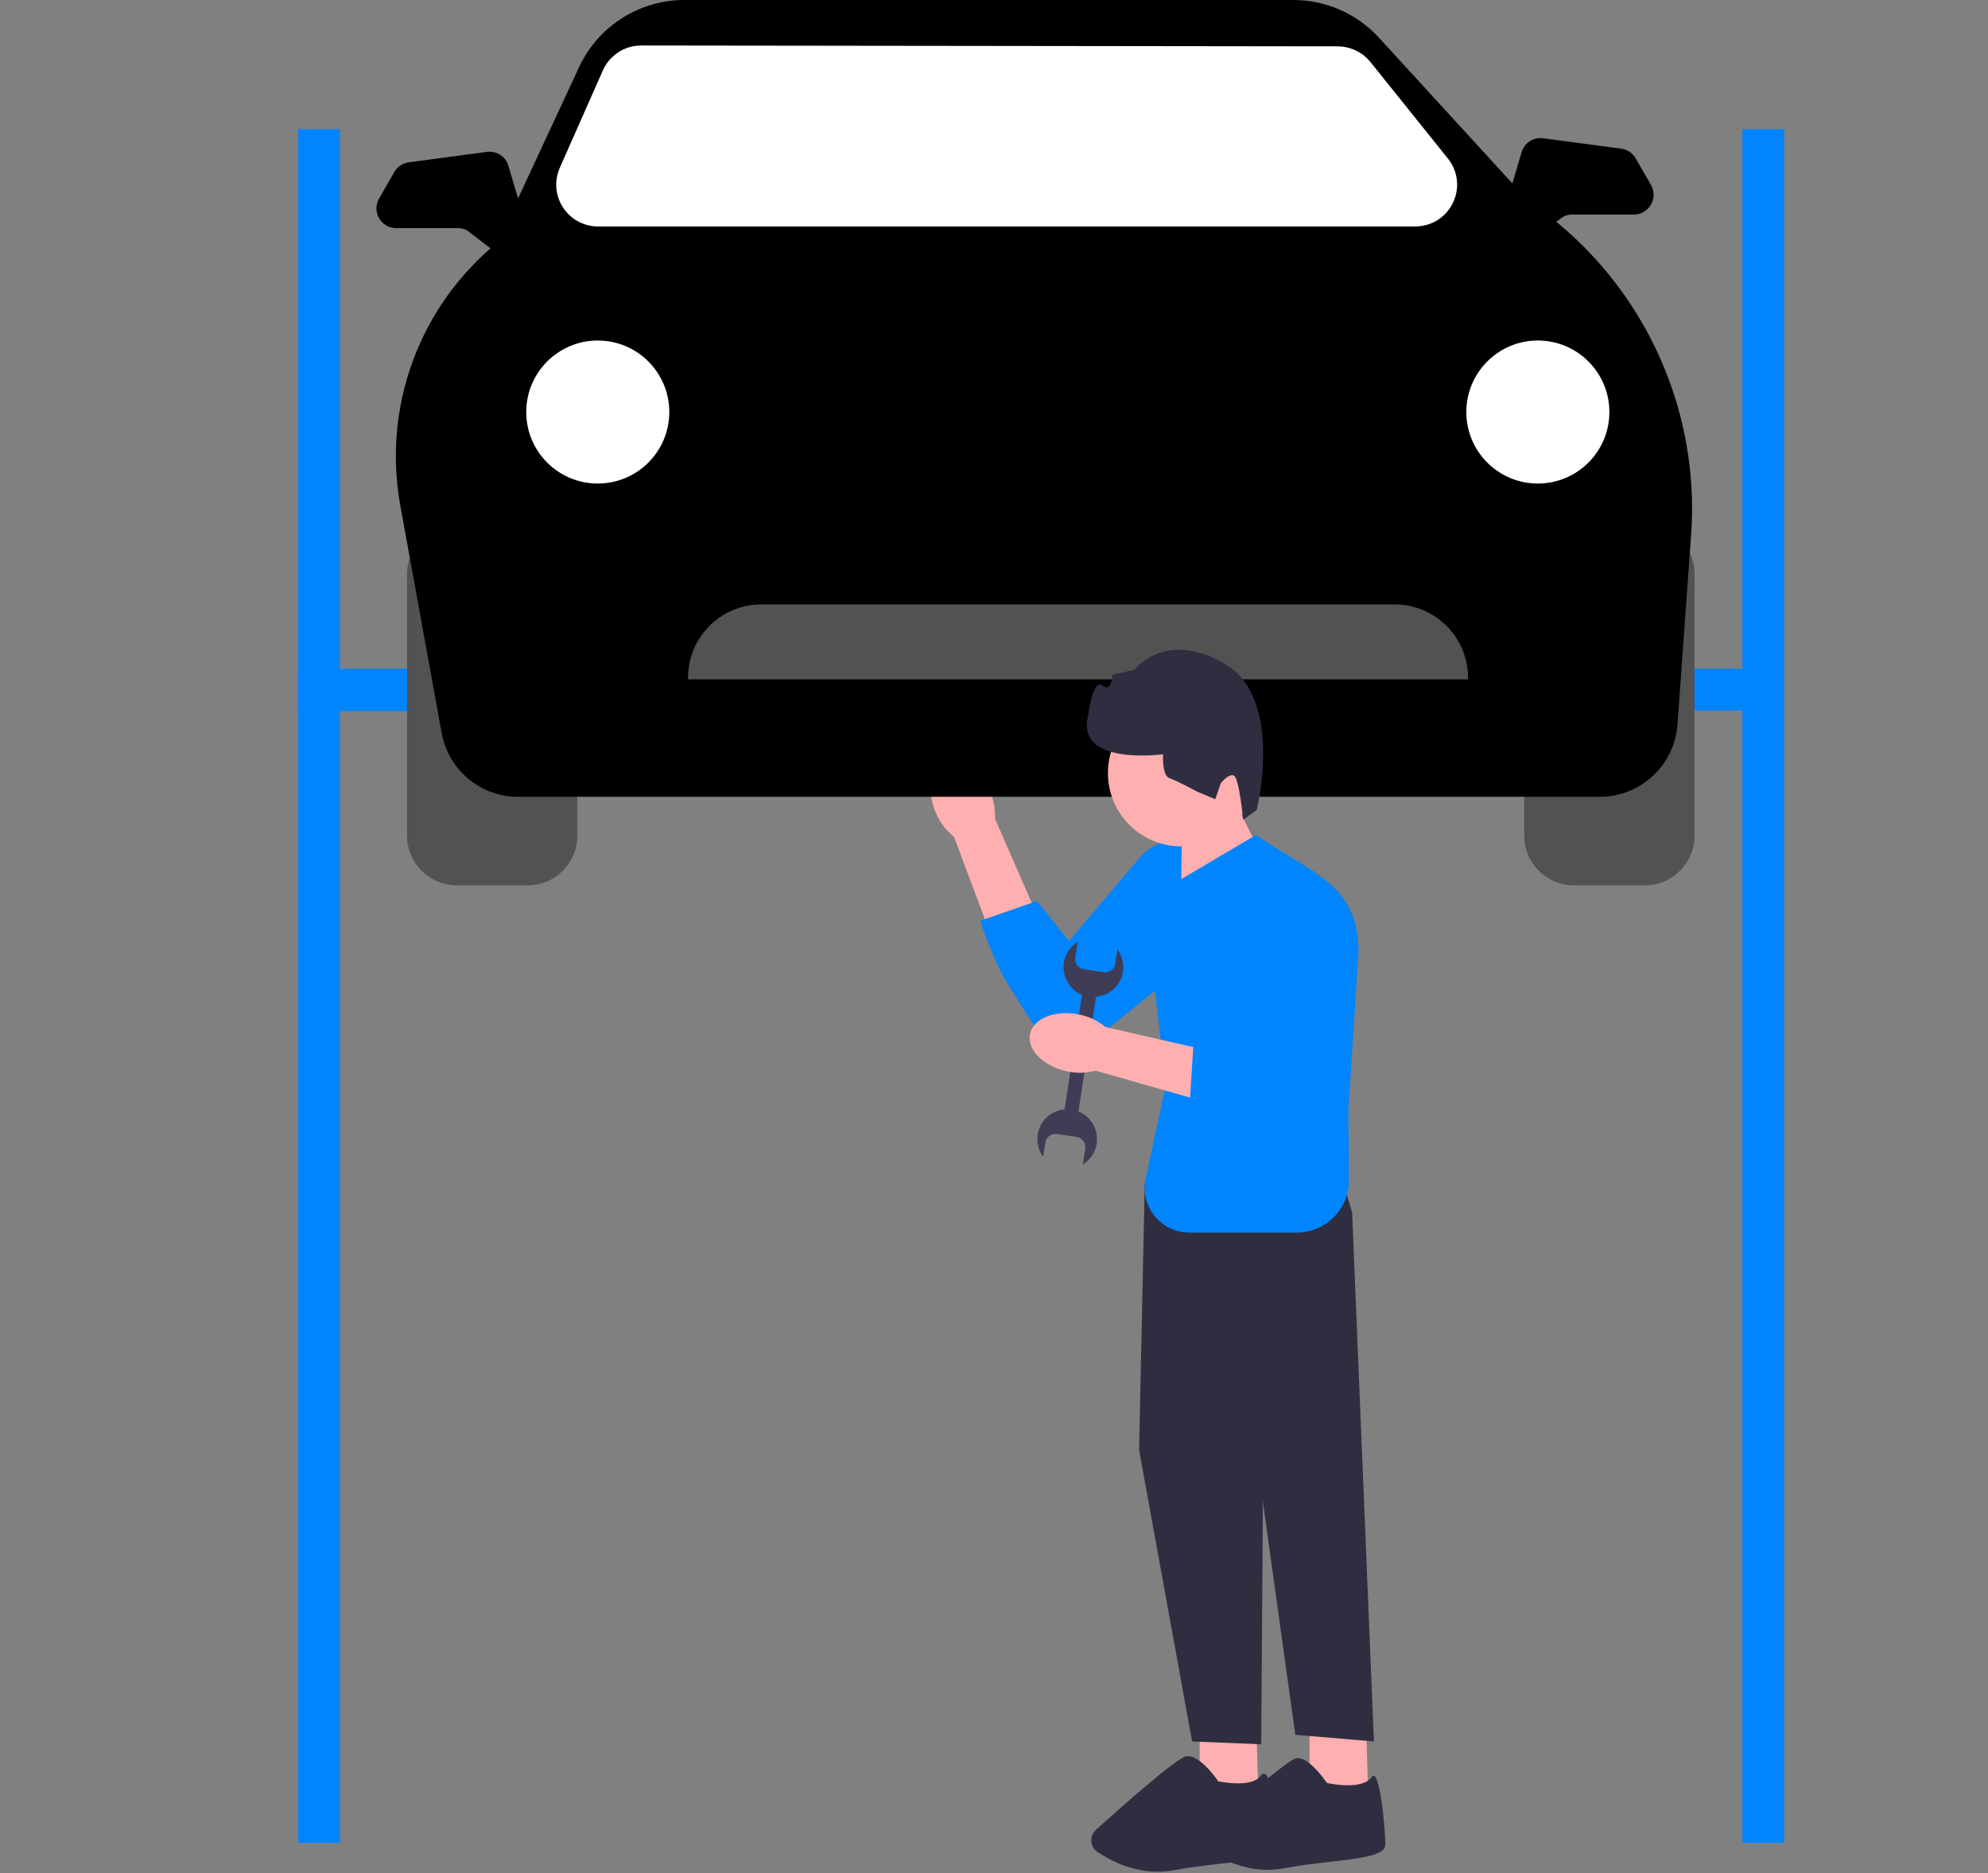 <svg width="469" height="442" viewBox="0 0 469 442" fill="none" xmlns="http://www.w3.org/2000/svg">
<rect x="0" y="0" width="469" height="442" fill="#808080" stroke="none"/>
<g clip-path="url(#clip0_11_5)">
<path d="M168.062 167.813V157.813H70.325V167.813H168.062Z" fill="#0085FF"/>
<path d="M220.891 192.062C218.525 186.834 219.415 181.361 222.88 179.837C226.345 178.314 231.071 181.317 233.437 186.547C234.413 188.623 234.856 190.905 234.73 193.202L244.466 215.482L233.485 219.889L225.053 197.458C223.234 196.015 221.807 194.165 220.891 192.062Z" fill="#FFAFAF"/>
<path d="M288.177 201.522C294.113 207.12 293.741 216.669 287.388 221.788L256.278 246.854C252.883 249.59 247.844 248.623 245.702 244.825C237.526 231.589 235.985 230.863 231.233 217.298L244.633 212.611L252.188 222.071L268.684 202.611C273.67 196.73 282.568 196.233 288.177 201.522Z" fill="#0085FF"/>
<path d="M415.542 167.677V157.813H317.805V167.677H415.542Z" fill="#0085FF"/>
<path d="M124.467 123.747H107.757C101.277 123.747 96.023 129 96.023 135.481V197.189C96.023 203.67 101.277 208.923 107.757 208.923H124.467C130.948 208.923 136.201 203.67 136.201 197.189V135.481C136.201 129 130.948 123.747 124.467 123.747Z" fill="#525252"/>
<path d="M388.032 123.747H371.322C364.842 123.747 359.588 129 359.588 135.481V197.189C359.588 203.67 364.842 208.923 371.322 208.923H388.032C394.512 208.923 399.766 203.67 399.766 197.189V135.481C399.766 129 394.512 123.747 388.032 123.747Z" fill="#525252"/>
<path d="M377.441 188.031H122.249C113.377 188.031 105.786 181.695 104.199 172.967L94.44 119.291C90.195 95.948 98.989 72.166 117.394 57.2L136.637 15.798C141.098 6.201 150.818 -4.19617e-05 161.401 -4.19617e-05H305.152C312.793 -4.19617e-05 320.136 3.233 325.296 8.87L360.656 47.504C386.525 64.937 401.201 95.087 398.963 126.203L395.74 171.001C395.053 180.55 387.015 188.031 377.441 188.031Z" fill="black"/>
<path d="M333.889 53.436H141.089C137.74 53.436 134.65 51.761 132.823 48.955C130.996 46.149 130.714 42.645 132.068 39.584L142.231 16.608C143.777 13.111 147.246 10.806 151.068 10.736L315.425 10.937C318.554 10.916 321.543 12.325 323.44 14.804L341.721 37.579C344.019 40.582 344.406 44.551 342.732 47.941C341.057 51.331 337.669 53.436 333.889 53.436Z" fill="white"/>
<path d="M362.802 114.104C372.122 114.104 379.677 106.549 379.677 97.23C379.677 87.91 372.122 80.355 362.802 80.355C353.483 80.355 345.928 87.91 345.928 97.23C345.928 106.549 353.483 114.104 362.802 114.104Z" fill="white"/>
<path d="M141.023 114.104C150.342 114.104 157.897 106.549 157.897 97.23C157.897 87.91 150.342 80.355 141.023 80.355C131.703 80.355 124.148 87.91 124.148 97.23C124.148 106.549 131.703 114.104 141.023 114.104Z" fill="white"/>
<path d="M346.33 160.308H162.316V159.907C162.316 150.38 170.066 142.63 179.593 142.63H329.053C338.58 142.63 346.33 150.38 346.33 159.907V160.308Z" fill="#525252"/>
<path d="M120.099 60.739C119.103 60.739 118.105 60.422 117.268 59.782L110.53 54.631C109.861 54.12 109.029 53.838 108.186 53.838H93.473C91.79 53.838 90.281 52.968 89.438 51.511C88.594 50.055 88.591 48.313 89.429 46.854L93.021 40.596C93.738 39.346 95.02 38.486 96.449 38.296L114.857 35.841C117.151 35.537 119.287 36.923 119.944 39.139L124.57 54.754C125.08 56.473 124.546 58.356 123.209 59.553C122.329 60.341 121.215 60.739 120.099 60.739Z" fill="black"/>
<path d="M358.816 57.525C357.7 57.525 356.587 57.127 355.706 56.339C354.37 55.142 353.836 53.259 354.345 51.539L358.971 35.925C359.628 33.708 361.768 32.316 364.058 32.628L382.467 35.081C383.896 35.272 385.177 36.132 385.894 37.382L389.486 43.64C390.324 45.099 390.321 46.841 389.478 48.297C388.634 49.754 387.126 50.624 385.442 50.624H370.729C369.886 50.624 369.054 50.905 368.385 51.417L361.648 56.568C360.81 57.208 359.812 57.525 358.816 57.525Z" fill="black"/>
<path d="M80.188 30.487H70.325V434.883H80.188V30.487Z" fill="#0085FF"/>
<path d="M420.921 30.487H411.058V434.883H420.921V30.487Z" fill="#0085FF"/>
<path d="M308.938 404.687V423.004L322.788 423.451L322.211 404.687H308.938Z" fill="#FFAFAF"/>
<path d="M306.197 414.879C306.01 414.879 305.827 414.903 305.649 414.954C303.149 415.668 288.681 428.585 284.306 432.527C283.766 433.014 283.479 433.709 283.518 434.435C283.558 435.157 283.917 435.814 284.504 436.236C287.822 438.626 294.619 442.406 302.866 440.878C306.66 440.175 310.488 439.733 313.866 439.344C321.097 438.509 326.808 437.85 326.808 435.29C326.808 430.947 325.614 419.5 324.115 419.019C323.978 418.977 323.821 419.083 323.64 419.336C321.346 422.547 313.468 420.839 313.134 420.765L313.046 420.745L312.996 420.671C312.955 420.609 309.098 414.879 306.197 414.879Z" fill="#2F2E41"/>
<path d="M283.026 404.687V423.004L296.875 423.451L296.298 404.687H283.026Z" fill="#FFAFAF"/>
<path d="M277.441 273.562L270.07 279.147L268.729 342.14L281.239 410.941L297.546 411.612L297.992 345.938L318.99 286.072L314.746 271.999L277.441 273.562Z" fill="#2F2E41"/>
<path d="M311.842 284.285L318.99 286.072L324.128 410.941L305.587 409.378L293.301 321.142L311.842 284.285Z" fill="#2F2E41"/>
<path d="M273.138 441.675C266.782 441.675 261.618 438.866 258.861 436.972C258.027 436.399 257.512 435.491 257.446 434.479C257.379 433.458 257.777 432.481 258.537 431.797C265.382 425.639 277.223 415.207 279.614 414.524C282.712 413.636 286.87 419.561 287.404 420.347C288.27 420.524 295.362 421.879 297.364 419.076C297.745 418.542 298.104 418.518 298.339 418.593C300.477 419.279 301.343 433.047 301.343 435.29C301.343 438.248 295.748 438.894 288.005 439.788C284.634 440.177 280.814 440.618 277.035 441.317C275.696 441.565 274.393 441.675 273.138 441.675Z" fill="#2F2E41"/>
<path d="M292.759 191.971L297.847 202.223L278.615 211.511L278.85 195.077L292.759 191.971Z" fill="#FFAFAF"/>
<path d="M278.683 199.726C288.241 199.726 295.989 191.978 295.989 182.42C295.989 172.862 288.241 165.114 278.683 165.114C269.126 165.114 261.377 172.862 261.377 182.42C261.377 191.978 269.126 199.726 278.683 199.726Z" fill="#FFAFAF"/>
<path d="M278.566 207.515L296.311 197.029C309.326 206.156 320.164 208.292 320.509 224.184L318.11 262.093L318.251 278.42C318.31 285.274 312.77 290.861 305.916 290.861H280.577C273.872 290.861 268.876 284.675 270.288 278.12L275.071 255.91L269.963 212.623L278.566 207.515Z" fill="#0085FF"/>
<path d="M296.48 191.128L293.28 193.42C293.28 193.42 292.339 183.429 291.04 182.986C289.741 182.543 287.988 184.845 287.988 184.845L286.708 188.596L282.475 186.832C282.475 186.832 277.575 184.192 275.843 183.601C274.11 183.01 274.373 177.991 274.373 177.991C274.373 177.991 253.58 180.838 256.704 168.851C256.704 168.851 257.779 160.032 260.082 161.785C262.385 163.537 262.415 159.197 262.415 159.197L267.632 158.077C267.632 158.077 274.791 148.433 288.913 156.637C303.034 164.84 296.48 191.128 296.48 191.128Z" fill="#2F2E41"/>
<path d="M260.364 229.434L255.689 228.722C254.383 228.523 253.478 227.292 253.677 225.987L254.248 222.236C252.551 223.285 251.306 225.04 250.982 227.166C250.482 230.447 252.336 233.537 255.277 234.74L251.187 261.591C251.176 261.658 251.179 261.724 251.177 261.791C248.001 262.055 245.301 264.456 244.8 267.744C244.506 269.671 245.024 271.534 246.097 272.988L246.612 269.61C246.81 268.304 248.041 267.399 249.347 267.598L254.022 268.31C255.327 268.509 256.233 269.74 256.034 271.045L255.462 274.796C257.159 273.747 258.404 271.992 258.728 269.866C259.229 266.578 257.367 263.481 254.414 262.284C254.432 262.22 254.454 262.157 254.464 262.09L258.554 235.239C261.721 234.967 264.41 232.569 264.91 229.288C265.204 227.361 264.686 225.498 263.613 224.044L263.099 227.422C262.9 228.728 261.669 229.633 260.364 229.434Z" fill="#3F3D56"/>
<path d="M251.655 252.797C246.045 251.589 242.175 247.617 243.012 243.926C243.848 240.234 249.074 238.222 254.686 239.431C256.935 239.882 259.032 240.884 260.804 242.351L284.504 247.78L281.514 259.228L258.467 252.661C256.226 253.265 253.89 253.312 251.655 252.797Z" fill="#FFAFAF"/>
<path d="M299.288 204.34C307.318 202.899 314.772 208.879 315.107 217.03L316.748 256.949C316.927 261.306 313.152 264.781 308.825 264.243C293.322 262.941 294.411 264.529 280.681 260.278L281.6 245.687L294.395 245.493L288.566 220.657C286.805 213.151 291.699 205.703 299.288 204.34Z" fill="#0085FF"/>
</g>
<defs>
<clipPath id="clip0_11_5">
<rect width="469" height="441.675" fill="white"/>
</clipPath>
</defs>
</svg>

